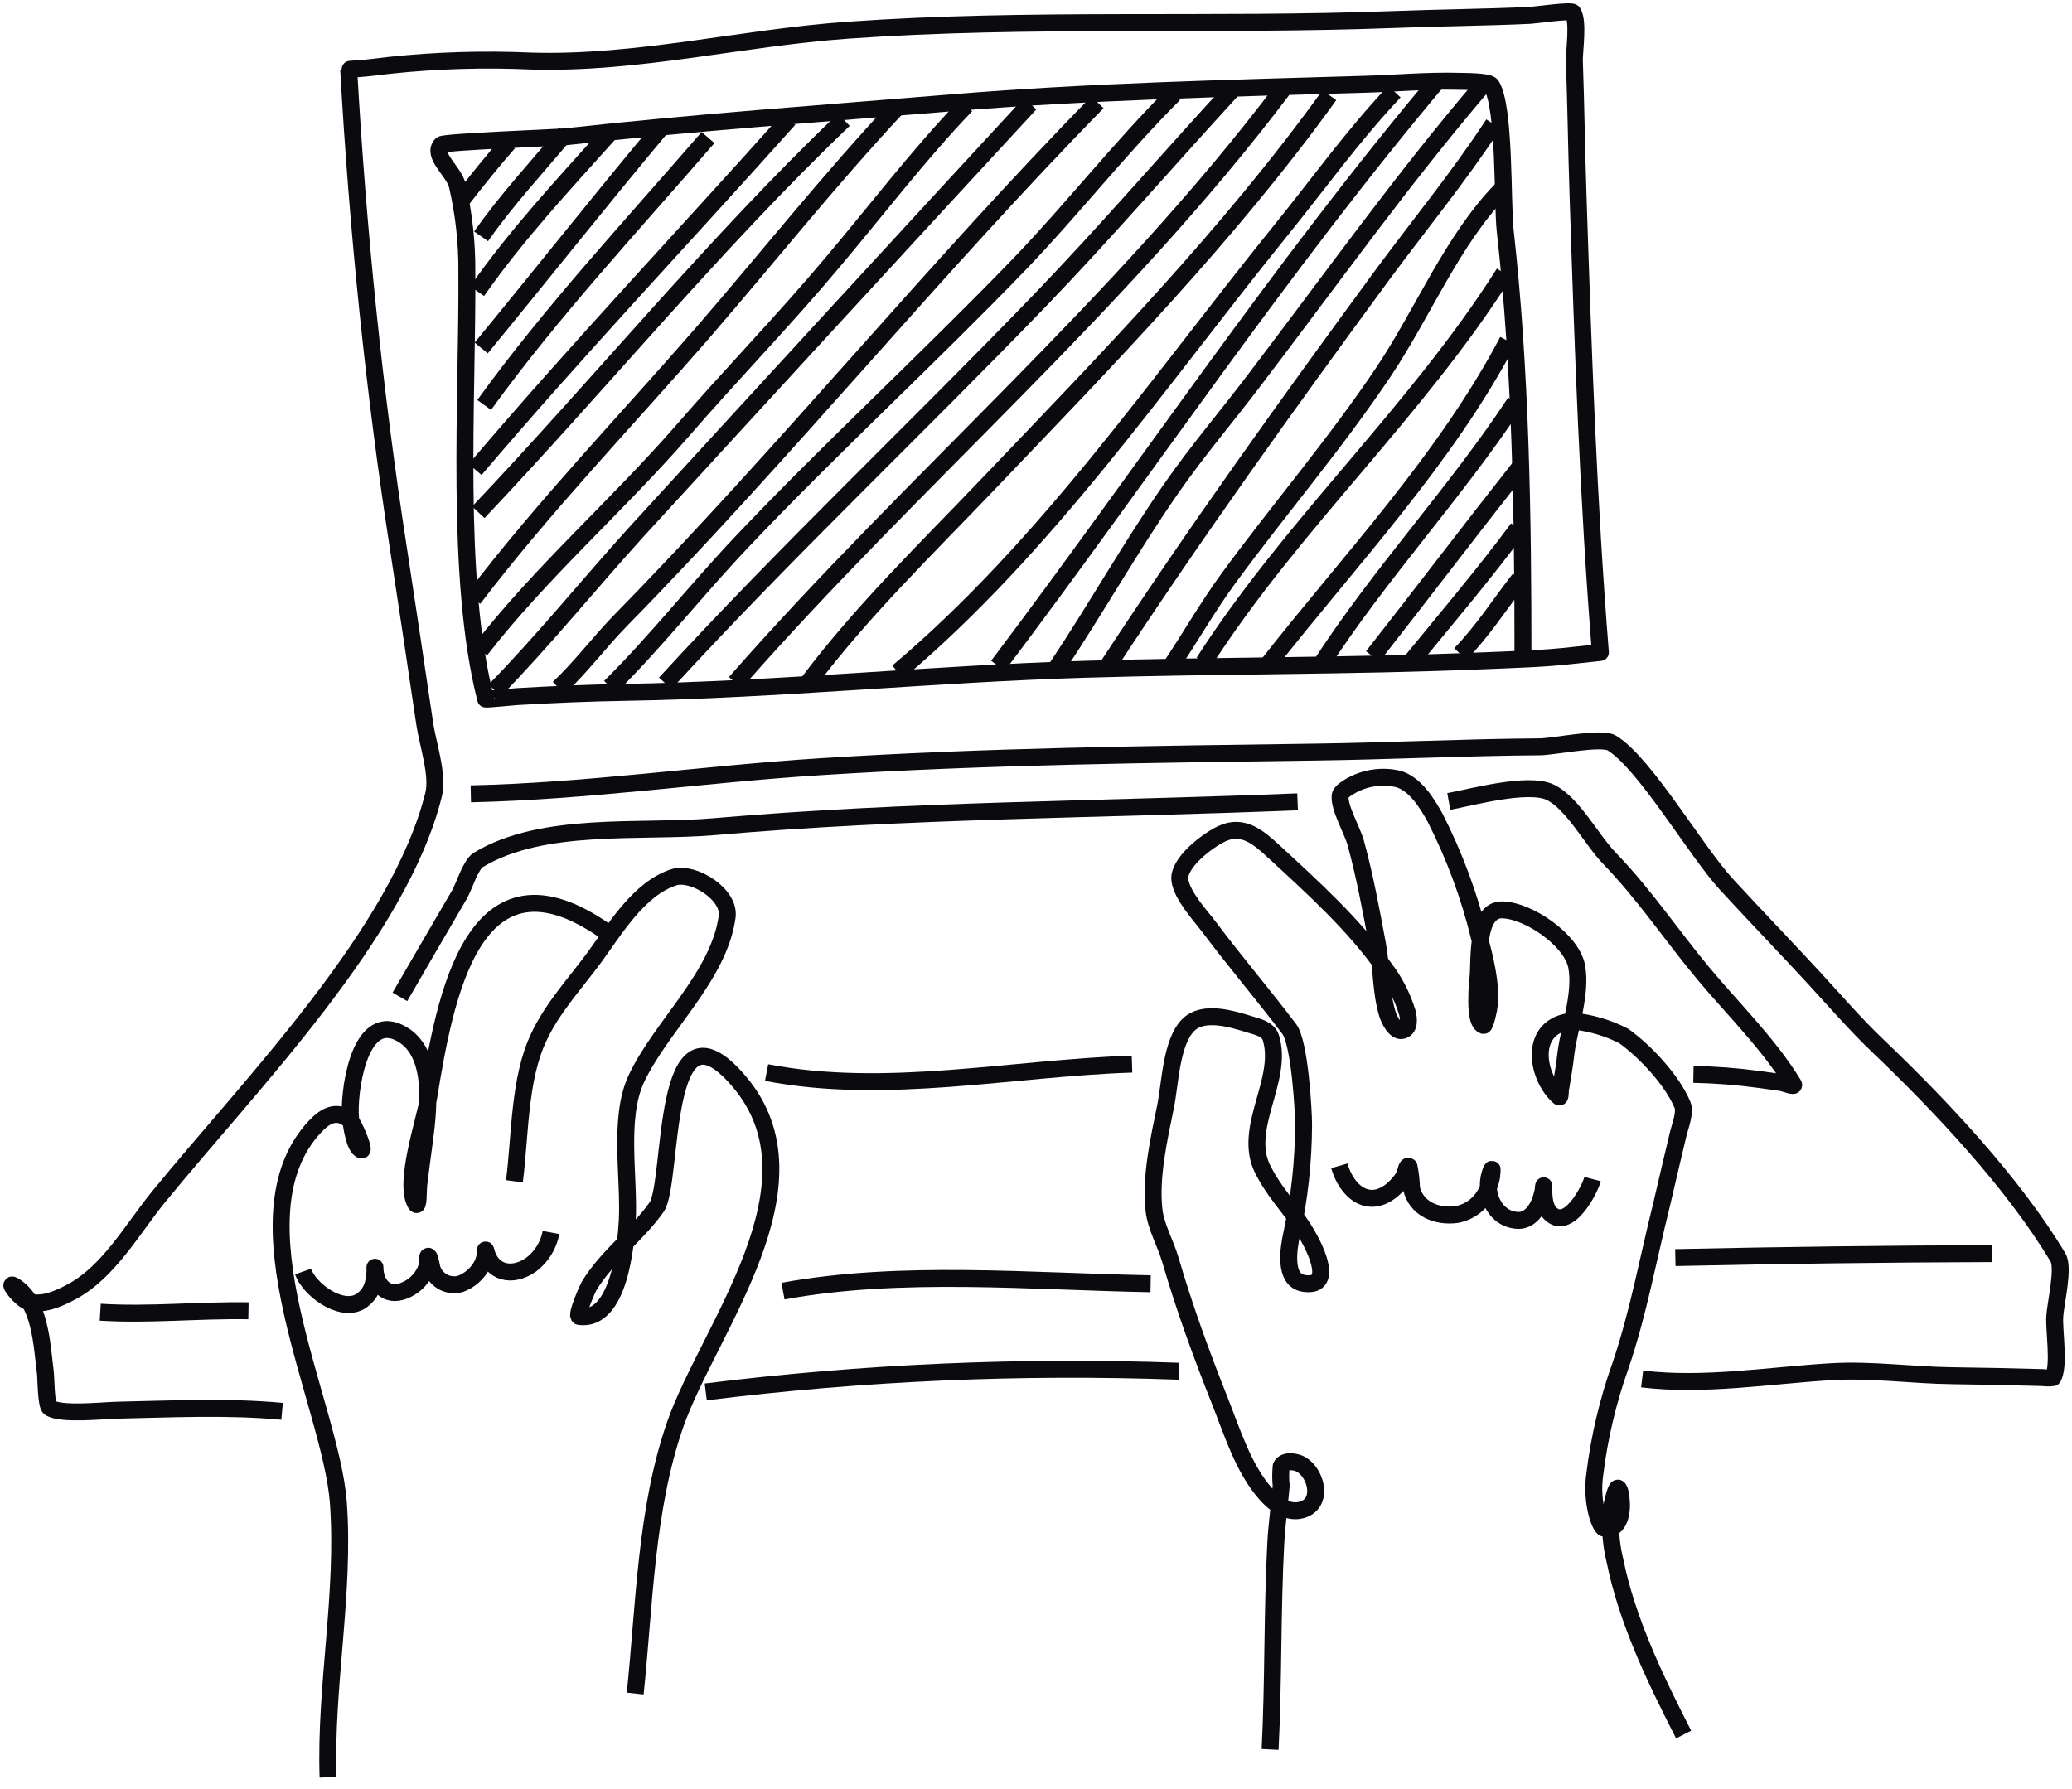 <svg width="176" height="152" viewBox="0 0 176 152" fill="none" xmlns="http://www.w3.org/2000/svg">
<path d="M65.116 91.127C75.267 93.085 85.934 90.739 96.156 90.407" stroke="#0B0B0F" stroke-width="1.439" stroke-linejoin="round"/>
<path d="M33.969 84.694C35.634 81.815 37.343 78.879 39.037 75.986C39.439 75.266 39.977 73.46 40.63 73.057C46.122 69.733 54.399 70.769 60.63 70.236C77.141 68.797 93.687 68.797 110.22 68.121" stroke="#0B0B0F" stroke-width="1.439" stroke-linejoin="round"/>
<path d="M123.062 68.092C124.813 67.782 129.774 66.401 131.676 67.308C133.578 68.214 135.201 71.359 136.701 72.913C139.709 76.022 141.977 79.462 144.734 82.765C147.239 85.759 150.29 88.752 152.336 92.12C152.522 92.415 151.618 92.027 151.309 91.976L149.457 91.717C147.596 91.463 145.722 91.316 143.844 91.278" stroke="#0B0B0F" stroke-width="1.439" stroke-linejoin="round"/>
<path d="M8.514 111.485C12.735 111.744 16.898 111.291 21.105 111.363" stroke="#0B0B0F" stroke-width="1.439" stroke-linejoin="round"/>
<path d="M66.509 109.693C76.451 107.858 87.571 108.88 97.736 109.067" stroke="#0B0B0F" stroke-width="1.439" stroke-linejoin="round"/>
<path d="M142.308 106.844C151.276 106.647 160.24 106.535 169.199 106.506" stroke="#0B0B0F" stroke-width="1.439" stroke-linejoin="round"/>
<path d="M59.948 118.257C73.28 116.6 86.723 116.013 100.148 116.501" stroke="#0B0B0F" stroke-width="1.439" stroke-linejoin="round"/>
<path d="M48.046 11.299C45.648 14.178 43.021 16.984 40.867 20.079" stroke="#0B0B0F" stroke-width="1.439" stroke-linejoin="round"/>
<path d="M51.743 11.35C47.867 15.667 43.847 19.985 40.53 24.735" stroke="#0B0B0F" stroke-width="1.439" stroke-linejoin="round"/>
<path d="M56.107 10.903C50.953 17.063 45.971 23.367 40.874 29.563" stroke="#0B0B0F" stroke-width="1.439" stroke-linejoin="round"/>
<path d="M60.142 11.688C53.724 19.114 46.883 26.44 41.126 34.406" stroke="#0B0B0F" stroke-width="1.439" stroke-linejoin="round"/>
<path d="M67.02 10.119C58.14 20.064 48.987 29.729 40.358 39.89" stroke="#0B0B0F" stroke-width="1.439" stroke-linejoin="round"/>
<path d="M71.678 10.177C60.673 20.705 51.083 32.485 40.631 43.524" stroke="#0B0B0F" stroke-width="1.439" stroke-linejoin="round"/>
<path d="M76.237 9.083C70.408 15.329 65.196 21.899 59.64 28.326C53.179 35.759 46.187 43.035 40.222 50.864" stroke="#0B0B0F" stroke-width="1.439" stroke-linejoin="round"/>
<path d="M82.058 8.953C77.981 13.206 74.42 17.913 70.615 22.41C66.552 27.253 62.094 31.837 57.938 36.637C52.432 42.963 45.935 48.626 40.803 55.239" stroke="#0B0B0F" stroke-width="1.439" stroke-linejoin="round"/>
<path d="M87.499 8.809C76.329 20.908 65.183 33.034 54.061 45.186C50.012 49.648 46.229 54.354 42.023 58.657" stroke="#0B0B0F" stroke-width="1.439" stroke-linejoin="round"/>
<path d="M93.222 8.694C79.281 22.921 66.661 38.487 52.727 52.699C50.904 54.563 49.353 56.672 47.451 58.456" stroke="#0B0B0F" stroke-width="1.439" stroke-linejoin="round"/>
<path d="M99.725 7.989C95.131 12.58 91.111 17.74 86.653 22.381C78.893 30.434 70.609 38.019 62.928 46.129C59.144 50.13 55.749 54.469 51.822 58.362" stroke="#0B0B0F" stroke-width="1.439" stroke-linejoin="round"/>
<path d="M104.727 7.564C99.264 13.494 94.017 19.611 88.425 25.425C77.865 36.385 66.796 46.834 56.509 58.053" stroke="#0B0B0F" stroke-width="1.439" stroke-linejoin="round"/>
<path d="M108.949 7.622C95.137 25.929 77.542 40.782 62.46 57.996" stroke="#0B0B0F" stroke-width="1.439" stroke-linejoin="round"/>
<path d="M112.92 8.09C104.428 19.899 94.004 30.578 83.983 41.077C78.793 46.518 73.215 51.915 68.686 57.945" stroke="#0B0B0F" stroke-width="1.439" stroke-linejoin="round"/>
<path d="M76.258 57.096C88.899 46.438 98.368 32.471 108.712 19.676C111.957 15.674 114.907 11.529 118.446 7.787" stroke="#0B0B0F" stroke-width="1.439" stroke-linejoin="round"/>
<path d="M122.187 6.773C108.827 22.64 97.248 40.019 84.765 56.571" stroke="#0B0B0F" stroke-width="1.439" stroke-linejoin="round"/>
<path d="M125.911 7.284C119.113 15.243 112.989 23.835 106.665 32.139C104.275 35.306 101.705 38.3 99.443 41.567C96.026 46.489 93.076 51.757 89.745 56.743" stroke="#0B0B0F" stroke-width="1.439" stroke-linejoin="round"/>
<path d="M126.852 10.536C123.93 15.012 120.506 19.172 117.348 23.454C109.329 34.385 101.483 45.301 94.067 56.636" stroke="#0B0B0F" stroke-width="1.439" stroke-linejoin="round"/>
<path d="M127.527 16.121C123.371 20.395 120.887 26.541 117.592 31.485C113.521 37.594 108.705 43.193 104.369 49.108C102.56 51.577 101.052 54.246 99.344 56.779" stroke="#0B0B0F" stroke-width="1.439" stroke-linejoin="round"/>
<path d="M127.757 23.202C120.305 34.989 109.753 44.553 102.251 56.261" stroke="#0B0B0F" stroke-width="1.439" stroke-linejoin="round"/>
<path d="M128.072 28.959C122.738 39.091 114.655 47.575 107.642 56.535" stroke="#0B0B0F" stroke-width="1.439" stroke-linejoin="round"/>
<path d="M128.712 34.169C123.608 41.912 117.226 48.705 112.201 56.477" stroke="#0B0B0F" stroke-width="1.439" stroke-linejoin="round"/>
<path d="M129.049 39.753C124.857 45.064 120.772 50.454 116.602 55.772" stroke="#0B0B0F" stroke-width="1.439" stroke-linejoin="round"/>
<path d="M128.935 44.891C126.006 48.849 122.768 52.649 119.646 56.47" stroke="#0B0B0F" stroke-width="1.439" stroke-linejoin="round"/>
<path d="M129.072 49.18C127.392 51.339 125.935 53.627 124.047 55.571" stroke="#0B0B0F" stroke-width="1.439" stroke-linejoin="round"/>
<path d="M43.2 12.127C41.829 13.681 40.501 15.344 39.23 16.984" stroke="#0B0B0F" stroke-width="1.439" stroke-linejoin="round"/>
<path d="M129.365 55.988C129.365 43.992 129.193 31.521 127.857 19.625C127.592 17.258 127.857 9.104 126.68 7.248C126.465 6.902 124.333 6.924 123.895 6.909C121.239 6.837 118.597 7.082 115.941 7.161C104.197 7.507 92.567 7.773 80.838 8.737C69.883 9.644 59.007 10.407 48.082 11.616C47.464 11.688 37.73 12.048 37.493 12.292C36.646 13.185 38.548 14.545 38.843 15.746C39.403 18.157 39.676 20.626 39.654 23.101C39.74 33.708 38.62 49.072 41.255 59.392C41.255 59.435 43.681 59.197 43.911 59.183C46.969 59.003 50.034 58.874 53.099 58.823C66.193 58.6 79.172 57.247 92.244 56.859C103.529 56.52 114.799 56.614 126.084 56.139C128.604 56.031 131.109 55.974 133.6 55.686L135.94 55.434C134.907 42.545 134.469 29.621 134.045 16.689C133.916 12.832 133.866 8.975 133.729 5.125C133.729 4.204 134.088 1.829 133.607 1.059C133.478 0.843 130.355 1.289 129.975 1.304C126.134 1.483 122.28 1.505 118.439 1.656C102.926 2.246 87.463 1.462 71.958 2.57C62.992 3.211 54.155 5.449 45.146 5.19C41.132 5.007 37.11 5.127 33.114 5.549C32.239 5.657 31.355 5.765 30.48 5.837C30.408 5.837 29.618 5.888 29.618 5.909C30.386 19.524 31.772 33.255 33.868 46.755C34.615 51.648 35.349 56.547 36.072 61.45C36.316 63.155 37.249 65.832 36.833 67.509C33.904 79.296 21.334 92.048 13.474 101.677C11.255 104.397 9.231 108.089 6.044 109.773C4.953 110.348 3.704 110.917 2.454 110.615C1.83 110.463 0.581 108.888 1.141 109.211C3.452 110.535 3.553 114.285 3.854 116.623C3.912 117.084 3.905 119.387 4.228 119.603C5.168 120.229 8.714 119.84 9.906 119.811C14.665 119.711 19.238 119.473 23.962 119.905" stroke="#0B0B0F" stroke-width="1.439" stroke-linejoin="round"/>
<path d="M39.992 67.444C49.913 67.228 59.776 65.767 69.668 65.141C83.71 64.249 97.665 64.091 111.764 63.897C118.11 63.81 124.441 63.493 130.787 63.45C131.943 63.45 136.027 62.58 136.91 63.127C139.703 64.818 144.024 72.273 146.645 75.137C149.064 77.764 151.54 80.333 153.967 82.959C155.812 84.96 157.599 87.04 159.566 88.911C164.792 93.898 171.052 100.533 174.813 106.844C175.345 107.736 174.584 110.809 174.533 111.881C174.469 113.104 174.95 116.012 174.39 117.041C174.099 117.08 173.805 117.08 173.514 117.041C170.966 116.969 168.424 116.911 165.876 116.882C162.452 116.846 159.006 116.336 155.575 116.537C150.349 116.847 144.721 117.796 139.487 117.156" stroke="#0B0B0F" stroke-width="1.439" stroke-linejoin="round"/>
<path d="M53.955 143.883C54.744 136.377 54.845 128.224 57.357 121.013C60.164 112.953 70.228 100.655 62.791 91.89C56.029 83.916 57.228 100.525 55.771 102.562C54.084 104.958 51.55 106.736 50.028 109.276C49.927 109.442 48.879 111.809 49.209 111.852C52.648 112.313 53.172 105.57 53.28 103.749C53.481 100.058 52.483 95.028 54.048 91.66C56.13 87.205 61.069 82.974 61.765 77.893C62.038 75.95 58.858 74.029 57.271 74.525C54.299 75.454 52.246 78.929 50.487 81.34C48.901 83.499 46.898 85.658 45.764 88.126C44.077 91.667 44.199 96.46 43.696 100.36" stroke="#0B0B0F" stroke-width="1.439" stroke-linejoin="round"/>
<path d="M27.867 151C27.608 143.25 29.302 135.384 28.742 127.663C28.111 119.243 19.525 103.39 26.768 95.704C27.658 94.754 28.671 94.214 29.762 95.215C30.035 95.459 31.025 97.762 30.716 97.705C30.106 97.582 29.819 95.474 29.776 94.97C29.582 92.955 30.436 86.076 33.882 87.723C37.213 89.307 36.33 94.812 35.95 97.705C35.813 98.691 35.691 99.676 35.569 100.662C35.512 101.202 35.569 102.72 35.304 102.26C34.263 100.475 36.093 95.171 36.416 93.214C37.78 84.867 40.156 71.172 51.491 79.167" stroke="#0B0B0F" stroke-width="1.439" stroke-linejoin="round"/>
<path d="M25.741 108.031C26.258 109.514 28.842 111.493 30.529 110.615C30.858 110.426 31.14 110.164 31.352 109.85C31.565 109.536 31.703 109.177 31.757 108.801C31.81 108.54 31.841 108.276 31.85 108.01V107.664C31.85 109.103 32.791 110.24 34.298 109.665C35.106 109.36 35.763 108.75 36.129 107.966C36.232 107.725 36.304 107.471 36.344 107.211C36.344 107.052 36.279 106.635 36.409 106.743C36.538 106.851 36.645 107.65 36.732 107.88C36.907 108.344 37.251 108.725 37.694 108.946C38.137 109.168 38.647 109.214 39.122 109.075C39.904 108.78 40.552 108.209 40.946 107.47C41.077 107.205 41.166 106.921 41.211 106.628C41.211 106.491 41.211 106.081 41.261 106.218C41.714 108.182 43.508 108.564 45.102 107.455C45.992 106.788 46.599 105.809 46.803 104.714" stroke="#0B0B0F" stroke-width="1.439" stroke-linejoin="round"/>
<path d="M107.886 148.632C108.181 142.811 108.059 136.96 108.367 131.131C108.453 129.49 108.69 127.871 108.827 126.238C108.77 125.683 108.77 125.123 108.827 124.568C109.114 123.985 110.133 124.18 110.557 124.439C111.835 125.23 112.416 127.684 110.65 128.26C109.408 128.663 108.224 127.756 107.47 126.871C105.596 124.712 104.678 121.697 103.637 119.07C102.05 115.069 100.614 111.154 99.408 107.009C99.006 105.642 98.181 104.224 98.023 102.807C97.707 100 98.447 96.755 99.006 94.006C99.401 92.084 99.473 88.551 100.93 87.09C102.222 85.795 104.67 86.579 106.178 87.04C106.824 87.234 107.728 87.436 107.951 88.17C109.064 91.768 105.474 95.87 107.283 99.396C108.611 101.979 110.291 103.195 111.591 105.966C112.115 107.11 112.933 109.377 110.736 109.032C108.999 108.758 109.466 106.016 109.717 104.858C110.377 101.812 110.716 98.706 110.729 95.589C110.729 94.2 110.385 88.573 109.509 87.421C107.298 84.499 104.929 81.729 102.725 78.786C101.942 77.749 100.442 76.159 100.227 74.813C99.99 73.338 102.61 71.366 103.816 70.819C105.589 69.999 106.924 71.165 108.217 72.359C111.44 75.332 115.108 78.642 117.592 82.24C118.46 83.373 119.119 84.652 119.537 86.018C119.659 86.493 119.774 87.349 119.15 87.543C118.525 87.738 117.972 86.594 117.836 86.104C117.276 84.233 117.362 82.168 117.01 80.254C116.472 77.375 115.934 74.425 115.151 71.582C114.871 70.567 113.715 68.596 113.837 67.596C113.888 67.228 114.606 66.84 114.864 66.696C116.056 66.06 117.438 65.876 118.755 66.178C120.19 66.581 121.21 68.222 121.885 69.445C123.545 72.695 124.817 76.13 125.675 79.678C126.134 81.448 126.694 83.564 126.5 85.435C126.5 85.6 126.17 87.169 126.012 87.126C125.381 86.932 125.431 85.09 125.445 84.658C125.445 84.097 125.495 83.535 125.553 82.974C125.682 81.628 125.366 77.289 127.577 77.303C129.788 77.318 133.514 79.851 133.93 82.125C134.347 84.399 133.313 87.249 133.026 89.407C132.832 90.847 133.026 89.674 132.796 91.07C132.724 91.559 132.638 92.048 132.559 92.509C132.516 92.732 132.559 93.329 132.416 93.178C130.406 91.394 129.81 87.047 133.629 86.752C135.132 86.9 136.594 87.332 137.936 88.026C139.738 89.321 142.021 91.746 142.911 93.862C143.183 94.51 142.717 95.661 142.559 96.308C142.064 98.338 141.604 100.382 141.123 102.411C139.989 106.945 139.156 111.608 137.642 116.041C136.582 119.017 135.853 122.101 135.467 125.237C135.293 126.441 135.376 127.667 135.711 128.836C135.775 129.023 136.026 129.793 136.271 129.843C137.613 130.109 137.821 128.325 137.706 127.411C137.706 127.31 137.627 126.518 137.441 126.432C137.254 126.346 136.981 127.627 136.945 127.785C136.706 129.382 136.784 131.011 137.175 132.578C138.202 137.694 140.642 142.732 143.011 147.366" stroke="#0B0B0F" stroke-width="1.439" stroke-linejoin="round"/>
<path d="M113.766 99.05C114.383 101.209 116.206 102.785 118.259 101.101C118.652 100.767 118.991 100.374 119.264 99.936C119.43 99.677 119.437 98.935 119.688 99.115C119.812 99.724 119.882 100.343 119.896 100.965C120.305 102.721 122.05 103.411 123.722 103.188C124.302 103.083 124.847 102.834 125.306 102.463C125.765 102.092 126.124 101.611 126.35 101.066C126.516 100.716 126.634 100.346 126.701 99.965C126.701 99.763 126.816 99.187 126.701 99.367C125.912 101.094 126.823 103.599 128.934 103.685C129.932 103.728 130.585 102.771 130.872 101.922C130.951 101.677 131.016 101.418 131.073 101.166C131.073 101.03 131.131 100.619 131.131 100.756C131.131 101.476 131.131 102.483 131.647 103.052C133.198 104.678 135.043 101.073 135.28 100.173" stroke="#0B0B0F" stroke-width="1.439" stroke-linejoin="round"/>
</svg>
